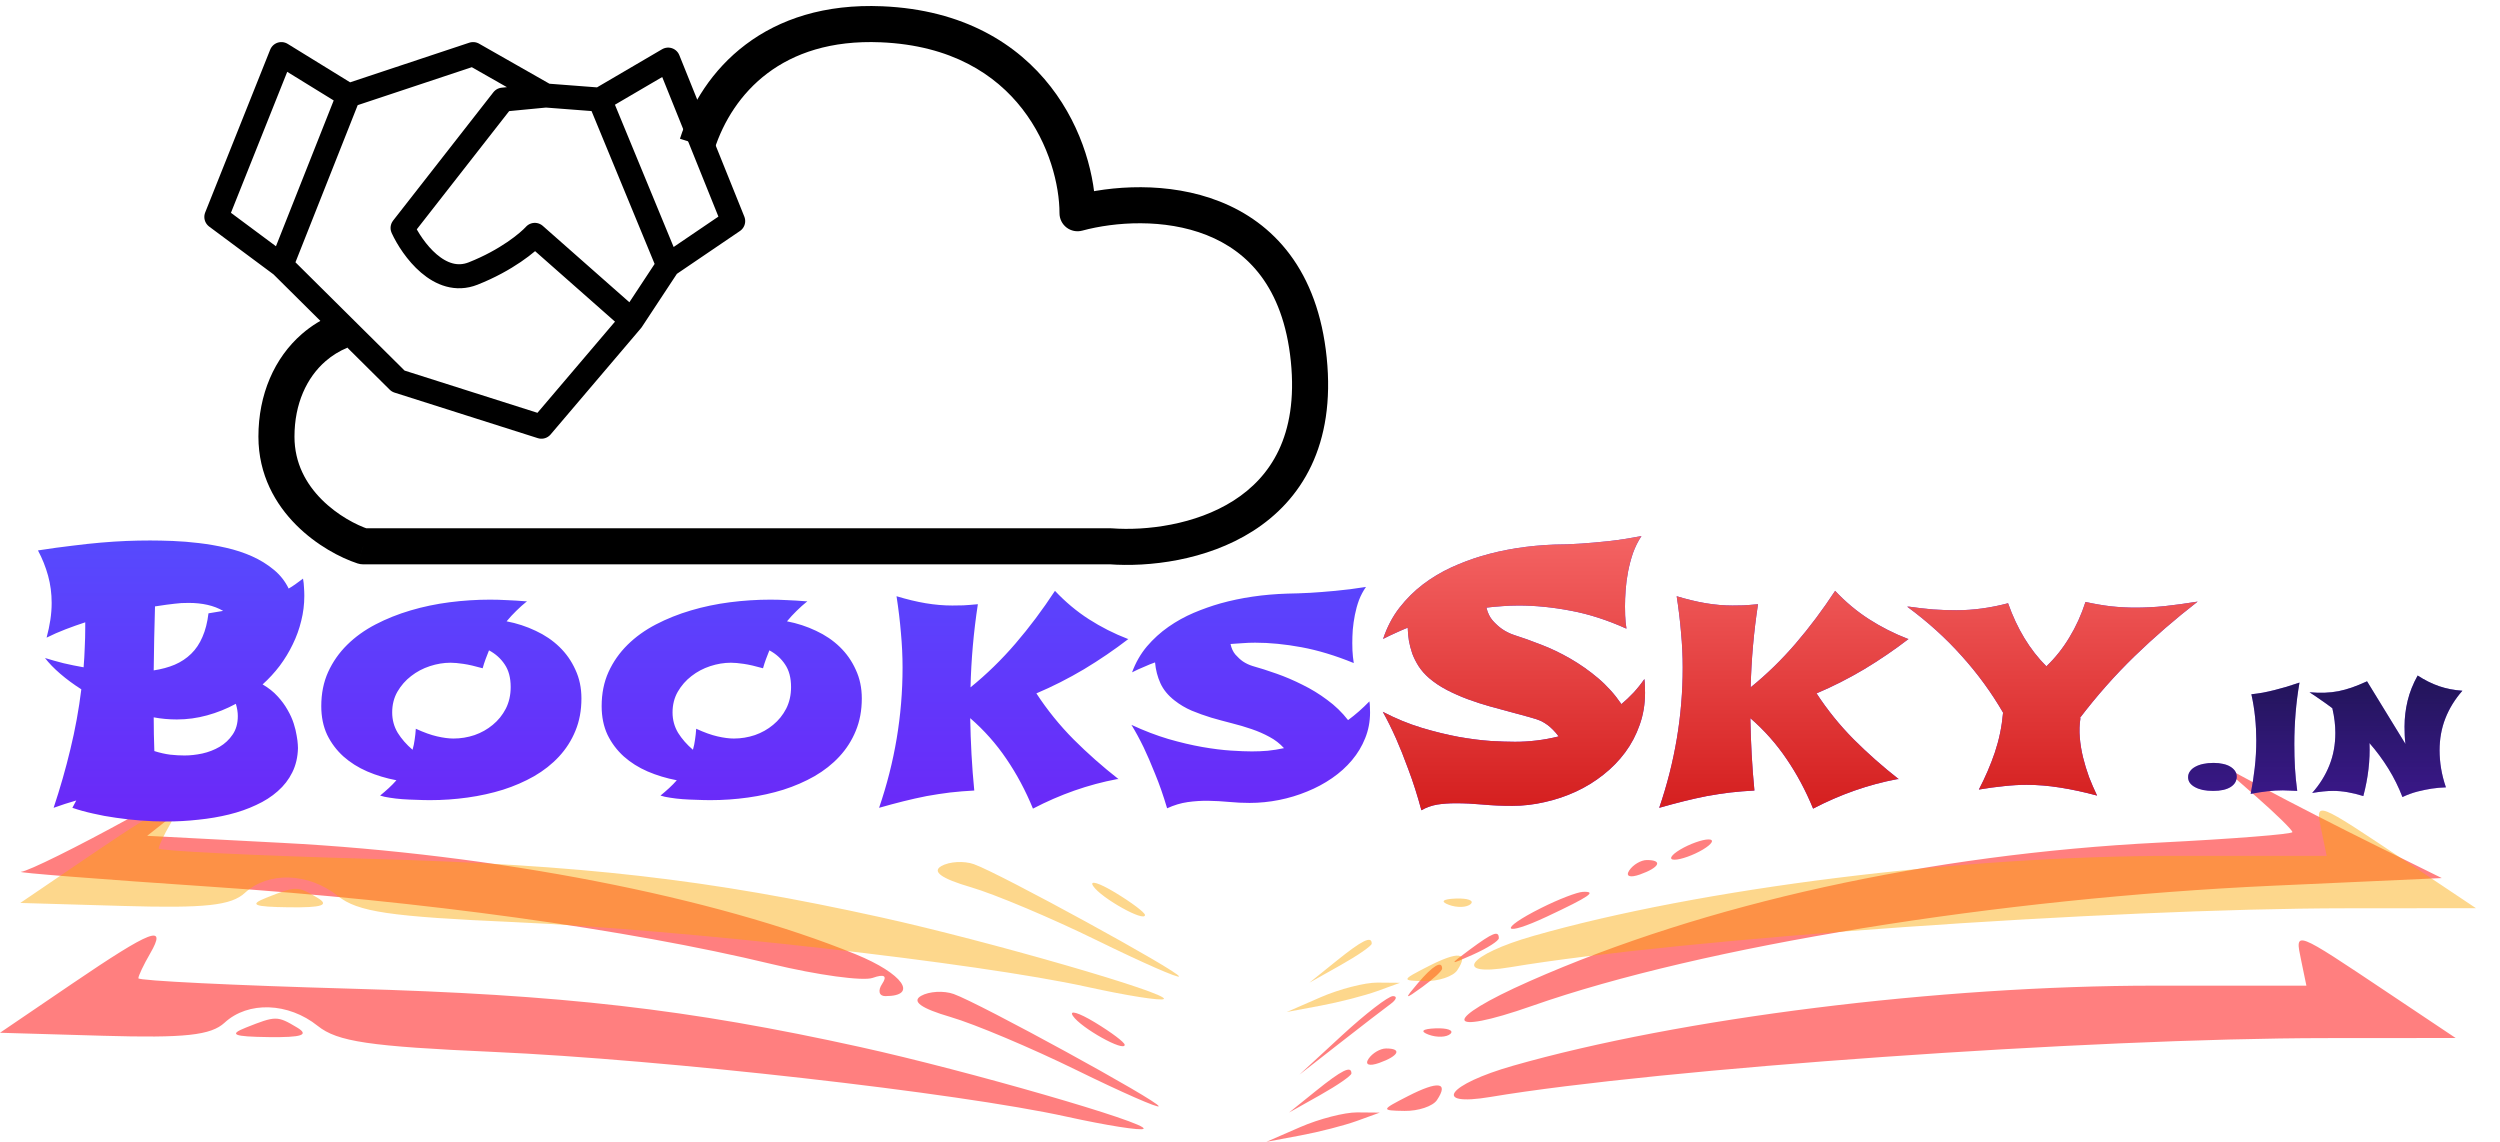 <svg width="208" height="95" viewBox="0 0 208 95" fill="none" xmlns="http://www.w3.org/2000/svg">
<path fill-rule="evenodd" clip-rule="evenodd" d="M10.724 68.1C6.399 70.479 2.367 72.474 1.763 72.533C1.159 72.592 8.305 73.154 17.643 73.782C35.181 74.96 52.129 77.3 64.199 80.208C68.016 81.128 71.799 81.646 72.607 81.36C73.574 81.017 73.843 81.187 73.394 81.859C73.018 82.419 73.136 82.877 73.655 82.877C76.452 82.877 75.127 81.002 71.196 79.397C59.491 74.616 41.14 71.049 23.522 70.129L12.245 69.54L15.887 66.66C17.89 65.077 19.318 63.78 19.058 63.778C18.799 63.777 15.049 65.722 10.724 68.1ZM187.663 66.231C189.349 67.708 190.729 69.058 190.729 69.231C190.729 69.403 185.742 69.797 179.646 70.104C160.518 71.07 141.878 75.174 127.255 81.638C119.913 84.883 120.073 86.285 127.49 83.683C141.636 78.719 166.28 74.726 189.16 73.689L203.156 73.055L197.649 70.335C194.622 68.84 190.446 66.701 188.371 65.581L184.598 63.545L187.663 66.231ZM139.794 70.684C139.015 71.148 138.803 71.528 139.322 71.528C139.841 71.528 140.902 71.148 141.68 70.684C142.458 70.219 142.67 69.84 142.152 69.84C141.633 69.84 140.572 70.219 139.794 70.684ZM135.556 72.416C135.225 72.909 135.604 73.055 136.443 72.758C138.077 72.179 138.376 71.555 137.019 71.555C136.531 71.555 135.872 71.942 135.556 72.416ZM128.239 75.537C124.582 77.368 124.996 78.001 128.71 76.257C132.266 74.587 132.896 74.154 131.698 74.202C131.221 74.222 129.665 74.822 128.239 75.537ZM5.991 81.853L0 85.926L8.617 86.177C15.38 86.374 17.547 86.139 18.686 85.088C20.64 83.283 23.992 83.398 26.434 85.355C28.076 86.669 30.727 87.062 41.052 87.519C55.257 88.148 79.667 90.906 88.759 92.91C92.077 93.641 94.948 94.093 95.14 93.916C95.639 93.455 80.473 89.076 71.589 87.117C57.212 83.946 46.783 82.75 29.198 82.258C19.471 81.986 11.512 81.595 11.512 81.392C11.512 81.188 11.952 80.263 12.489 79.336C13.938 76.835 12.629 77.342 5.991 81.853ZM122.288 79.006C120.53 80.307 120.541 80.323 122.579 79.411C123.747 78.888 124.702 78.279 124.702 78.057C124.702 77.39 124.212 77.583 122.288 79.006ZM191.447 79.855L191.892 82.007H179.249C161.356 82.007 139.773 84.701 125.881 88.67C120.434 90.225 119.08 92.091 123.994 91.268C138.105 88.904 173.858 86.385 193.511 86.37L204.311 86.362L198.699 82.61C190.824 77.347 190.936 77.389 191.447 79.855ZM117.978 81.789C116.806 83.17 116.839 83.201 118.335 82.118C119.243 81.46 119.985 80.774 119.985 80.594C119.985 79.877 119.211 80.338 117.978 81.789ZM76.634 82.856C75.826 83.317 76.634 83.897 79.077 84.612C81.085 85.199 85.805 87.188 89.566 89.033C93.326 90.878 96.404 92.229 96.404 92.038C96.404 91.621 81.495 83.463 79.34 82.699C78.515 82.407 77.297 82.478 76.634 82.856ZM111.654 86.144L108.112 89.41L111.455 86.8C113.293 85.363 115.2 83.894 115.694 83.533C116.187 83.173 116.277 82.877 115.893 82.877C115.51 82.877 113.602 84.348 111.654 86.144ZM89.267 84.525C89.939 85.53 93.575 87.558 93.575 86.928C93.575 86.726 92.462 85.889 91.1 85.065C89.739 84.242 88.914 83.999 89.267 84.525ZM20.473 85.49C18.991 86.078 19.395 86.249 22.36 86.287C25.127 86.322 25.755 86.11 24.718 85.49C23.067 84.505 22.955 84.505 20.473 85.49ZM118.866 86.085C119.546 86.337 120.36 86.306 120.673 86.017C120.986 85.727 120.43 85.522 119.436 85.559C118.337 85.601 118.113 85.808 118.866 86.085ZM113.861 88.094C113.531 88.587 113.909 88.733 114.749 88.436C116.382 87.857 116.681 87.233 115.325 87.233C114.836 87.233 114.178 87.62 113.861 88.094ZM109.479 90.768L107.252 92.562L109.846 91.103C111.273 90.301 112.439 89.495 112.439 89.31C112.439 88.63 111.652 89.018 109.479 90.768ZM117.154 91.192C114.882 92.354 114.871 92.397 116.864 92.428C118.001 92.445 119.211 92.04 119.552 91.529C120.558 90.028 119.677 89.903 117.154 91.192ZM108.195 93.768L105.365 95L108.195 94.47C109.751 94.18 111.874 93.633 112.911 93.255L114.798 92.569L112.911 92.552C111.874 92.544 109.751 93.091 108.195 93.768Z" fill="#FF0000" fill-opacity="0.5"/>
<path fill-rule="evenodd" clip-rule="evenodd" d="M7.68 71.053L1.688 75.126L10.306 75.377C17.069 75.574 19.235 75.339 20.374 74.288C22.328 72.483 25.681 72.598 28.123 74.555C29.764 75.869 32.416 76.262 42.74 76.719C56.946 77.348 81.356 80.106 90.448 82.11C93.765 82.841 96.636 83.293 96.829 83.117C97.328 82.655 82.161 78.276 73.278 76.317C58.901 73.146 48.471 71.95 30.887 71.458C21.16 71.186 13.201 70.795 13.201 70.592C13.201 70.388 13.64 69.463 14.177 68.536C15.627 66.035 14.318 66.542 7.68 71.053ZM193.135 69.055L193.58 71.207H180.937C163.044 71.207 141.461 73.901 127.569 77.87C122.123 79.425 120.768 81.291 125.683 80.468C139.793 78.104 175.546 75.585 195.2 75.57L206 75.561L200.388 71.81C192.512 66.547 192.625 66.589 193.135 69.055ZM78.322 72.056C77.514 72.517 78.322 73.097 80.765 73.812C82.773 74.399 87.493 76.388 91.254 78.233C95.015 80.078 98.093 81.429 98.093 81.238C98.093 80.821 83.184 72.663 81.028 71.899C80.203 71.607 78.985 71.678 78.322 72.056ZM90.955 73.725C91.628 74.73 95.263 76.758 95.263 76.128C95.263 75.926 94.15 75.088 92.789 74.265C91.428 73.442 90.602 73.198 90.955 73.725ZM22.162 74.691C20.68 75.278 21.083 75.449 24.048 75.487C26.815 75.522 27.444 75.31 26.406 74.691C24.755 73.705 24.643 73.705 22.162 74.691ZM120.554 75.285C121.234 75.537 122.048 75.506 122.361 75.217C122.675 74.927 122.118 74.722 121.124 74.759C120.025 74.801 119.801 75.007 120.554 75.285ZM111.167 79.968L108.94 81.762L111.534 80.303C112.961 79.501 114.128 78.694 114.128 78.51C114.128 77.829 113.34 78.218 111.167 79.968ZM118.842 80.392C116.57 81.554 116.56 81.597 118.553 81.628C119.689 81.644 120.899 81.24 121.241 80.729C122.246 79.228 121.365 79.103 118.842 80.392ZM109.883 82.968L107.053 84.2L109.883 83.67C111.44 83.379 113.562 82.832 114.599 82.455L116.486 81.769L114.599 81.752C113.562 81.744 111.44 82.291 109.883 82.968Z" fill="#FCA701" fill-opacity="0.45"/>
<path d="M30.215 45.453L29.747 46.878C29.898 46.927 30.056 46.953 30.215 46.953V45.453ZM73.347 2.02L73.283 3.519L73.347 2.02ZM89.65 17.741H88.15C88.15 18.208 88.368 18.648 88.738 18.932C89.109 19.216 89.591 19.311 90.041 19.189L89.65 17.741ZM92.399 45.453L92.51 43.957C92.473 43.954 92.436 43.953 92.399 43.953V45.453ZM26.108 28.913L27.091 30.046L26.108 28.913ZM43.614 43.953H30.215V46.953H43.614V43.953ZM30.682 44.027C29.674 43.697 28.083 42.882 26.767 41.563C25.474 40.266 24.5 38.544 24.5 36.328H21.5C21.5 39.52 22.931 41.965 24.644 43.682C26.334 45.376 28.35 46.42 29.747 46.878L30.682 44.027ZM73.283 3.519C79.164 3.77 82.83 6.194 85.055 9.06C87.324 11.983 88.15 15.445 88.15 17.741H91.15C91.15 14.856 90.147 10.727 87.424 7.221C84.658 3.657 80.172 0.811 73.411 0.522L73.283 3.519ZM90.041 19.189C92.762 18.455 96.878 18.165 100.392 19.558C102.123 20.244 103.698 21.333 104.922 22.977C106.146 24.623 107.076 26.903 107.397 30.059L110.382 29.756C110.016 26.153 108.928 23.336 107.328 21.186C105.728 19.036 103.674 17.632 101.498 16.769C97.196 15.065 92.379 15.451 89.259 16.293L90.041 19.189ZM107.397 30.059C107.718 33.215 107.262 35.622 106.391 37.46C105.52 39.297 104.194 40.656 102.63 41.653C99.453 43.677 95.342 44.167 92.51 43.957L92.288 46.948C95.525 47.189 100.347 46.665 104.242 44.183C106.213 42.926 107.957 41.16 109.102 38.745C110.246 36.331 110.748 33.359 110.382 29.756L107.397 30.059ZM92.399 43.953H43.614V46.953H92.399V43.953ZM24.5 36.328C24.5 33.587 25.523 31.406 27.091 30.046L25.126 27.779C22.82 29.779 21.5 32.83 21.5 36.328H24.5ZM59.428 12.46C60.191 10.088 61.626 7.776 63.845 6.102C66.047 4.442 69.114 3.341 73.283 3.519L73.411 0.522C68.613 0.316 64.847 1.589 62.039 3.707C59.247 5.812 57.492 8.682 56.572 11.542L59.428 12.46ZM27.091 30.046C27.627 29.581 28.235 29.204 28.904 28.928L27.761 26.155C26.791 26.555 25.906 27.103 25.126 27.779L27.091 30.046Z" fill="black"/>
<g filter="url(#filter0_d)">
<path d="M24.019 61.474C24 62.224 23.842 62.898 23.544 63.495C23.255 64.082 22.852 64.602 22.337 65.054C21.831 65.506 21.229 65.891 20.533 66.207C19.846 66.532 19.096 66.795 18.282 66.994C17.477 67.192 16.627 67.337 15.732 67.428C14.846 67.527 13.951 67.577 13.047 67.577C12.342 67.577 11.636 67.55 10.931 67.495C10.226 67.441 9.539 67.364 8.87 67.265C8.21 67.174 7.572 67.057 6.957 66.912C6.343 66.777 5.773 66.618 5.249 66.438L5.574 65.827C5.267 65.918 4.955 66.013 4.638 66.112C4.322 66.221 4.005 66.329 3.689 66.438C4.231 64.81 4.697 63.183 5.086 61.555C5.484 59.919 5.787 58.26 5.994 56.578C5.343 56.162 4.76 55.733 4.245 55.289C3.73 54.846 3.305 54.408 2.97 53.974C3.467 54.128 3.983 54.272 4.516 54.408C5.059 54.535 5.615 54.648 6.184 54.747C6.23 54.186 6.261 53.635 6.279 53.092C6.306 52.55 6.32 52.003 6.32 51.451V51.004C5.768 51.185 5.221 51.379 4.679 51.587C4.136 51.795 3.612 52.026 3.106 52.279C3.241 51.772 3.345 51.28 3.418 50.8C3.49 50.321 3.526 49.851 3.526 49.39C3.526 48.603 3.427 47.848 3.228 47.125C3.029 46.402 2.749 45.701 2.387 45.023C3.436 44.86 4.39 44.729 5.249 44.63C6.107 44.521 6.903 44.435 7.635 44.372C8.377 44.309 9.078 44.264 9.738 44.236C10.407 44.209 11.067 44.196 11.718 44.196C12.269 44.196 12.898 44.209 13.603 44.236C14.308 44.264 15.036 44.322 15.786 44.413C16.546 44.503 17.301 44.634 18.051 44.806C18.811 44.978 19.525 45.213 20.194 45.511C20.863 45.81 21.464 46.18 21.998 46.623C22.531 47.057 22.947 47.582 23.245 48.197C23.435 48.088 23.63 47.961 23.829 47.817C24.037 47.672 24.24 47.523 24.439 47.369C24.484 47.613 24.511 47.857 24.52 48.102C24.538 48.346 24.547 48.581 24.547 48.807C24.547 49.512 24.462 50.204 24.29 50.882C24.127 51.56 23.892 52.211 23.585 52.835C23.286 53.459 22.925 54.055 22.5 54.625C22.075 55.185 21.6 55.701 21.076 56.171C21.573 56.46 21.989 56.79 22.323 57.161C22.658 57.523 22.934 57.898 23.151 58.287C23.377 58.675 23.548 59.055 23.666 59.426C23.784 59.797 23.865 60.131 23.91 60.43C23.964 60.728 23.996 60.972 24.005 61.162C24.014 61.352 24.019 61.456 24.019 61.474ZM13.942 59.087C13.273 59.087 12.631 59.028 12.016 58.911C12.016 59.39 12.021 59.86 12.03 60.321C12.039 60.782 12.052 61.248 12.07 61.718C12.531 61.863 12.97 61.962 13.386 62.016C13.802 62.062 14.2 62.084 14.579 62.084C15.05 62.084 15.542 62.03 16.058 61.921C16.582 61.804 17.061 61.618 17.495 61.365C17.938 61.103 18.3 60.764 18.58 60.348C18.869 59.932 19.014 59.417 19.014 58.802C19.014 58.648 19.001 58.486 18.973 58.314C18.946 58.142 18.906 57.966 18.851 57.785C18.083 58.201 17.283 58.522 16.451 58.748C15.628 58.974 14.792 59.087 13.942 59.087ZM12.125 49.675C12.097 50.57 12.075 51.461 12.057 52.346C12.048 53.224 12.034 54.11 12.016 55.005C12.667 54.905 13.25 54.747 13.766 54.53C14.29 54.304 14.747 54.001 15.135 53.621C15.524 53.242 15.836 52.776 16.071 52.224C16.315 51.673 16.483 51.017 16.573 50.258L17.794 50.054C17.405 49.828 16.971 49.661 16.492 49.553C16.012 49.444 15.492 49.39 14.932 49.39C14.697 49.39 14.489 49.395 14.308 49.404C14.136 49.413 13.951 49.431 13.752 49.458C13.562 49.476 13.341 49.503 13.088 49.539C12.843 49.575 12.536 49.62 12.165 49.675H12.125ZM43.073 49.254C42.757 49.508 42.459 49.774 42.178 50.054C41.898 50.326 41.631 50.615 41.378 50.922C42.228 51.085 43.033 51.347 43.792 51.709C44.552 52.062 45.212 52.509 45.772 53.052C46.333 53.594 46.776 54.227 47.101 54.95C47.436 55.665 47.603 56.46 47.603 57.337C47.603 58.332 47.436 59.232 47.101 60.036C46.776 60.832 46.319 61.546 45.732 62.179C45.153 62.803 44.466 63.345 43.67 63.806C42.874 64.259 42.011 64.634 41.08 64.932C40.148 65.222 39.167 65.439 38.137 65.583C37.106 65.728 36.066 65.8 35.017 65.8C34.647 65.8 34.263 65.791 33.865 65.773C33.467 65.764 33.078 65.746 32.698 65.719C32.328 65.692 31.98 65.651 31.654 65.597C31.338 65.552 31.071 65.493 30.854 65.42C31.107 65.213 31.347 65.004 31.573 64.797C31.808 64.58 32.02 64.363 32.21 64.146C31.351 63.983 30.542 63.739 29.782 63.413C29.032 63.088 28.372 62.672 27.802 62.166C27.233 61.65 26.781 61.049 26.446 60.362C26.121 59.666 25.958 58.87 25.958 57.975C25.958 56.926 26.148 55.981 26.528 55.14C26.916 54.29 27.445 53.535 28.114 52.875C28.783 52.215 29.57 51.65 30.474 51.18C31.378 50.71 32.35 50.321 33.39 50.014C34.43 49.706 35.51 49.48 36.631 49.336C37.761 49.191 38.883 49.119 39.995 49.119C40.456 49.119 40.926 49.132 41.405 49.159C41.894 49.178 42.404 49.209 42.938 49.254H43.073ZM41.717 56.388C41.717 55.62 41.55 54.991 41.215 54.503C40.89 54.015 40.456 53.626 39.913 53.337C39.814 53.572 39.719 53.816 39.629 54.069C39.538 54.313 39.457 54.566 39.385 54.828C38.752 54.648 38.218 54.526 37.784 54.462C37.359 54.399 37.002 54.367 36.713 54.367C36.143 54.367 35.569 54.462 34.99 54.652C34.412 54.842 33.892 55.118 33.431 55.479C32.97 55.832 32.59 56.266 32.291 56.781C32.002 57.288 31.858 57.862 31.858 58.504C31.858 59.118 32.011 59.684 32.319 60.199C32.635 60.705 33.046 61.175 33.553 61.609C33.634 61.329 33.693 61.044 33.729 60.755C33.774 60.466 33.806 60.167 33.824 59.86C34.493 60.167 35.085 60.38 35.601 60.497C36.116 60.615 36.568 60.674 36.957 60.674C37.554 60.674 38.137 60.579 38.706 60.389C39.276 60.19 39.782 59.905 40.225 59.535C40.677 59.164 41.039 58.716 41.31 58.192C41.581 57.658 41.717 57.057 41.717 56.388ZM66.4 49.254C66.084 49.508 65.785 49.774 65.505 50.054C65.225 50.326 64.958 50.615 64.705 50.922C65.555 51.085 66.36 51.347 67.119 51.709C67.879 52.062 68.539 52.509 69.099 53.052C69.66 53.594 70.103 54.227 70.428 54.95C70.763 55.665 70.93 56.46 70.93 57.337C70.93 58.332 70.763 59.232 70.428 60.036C70.103 60.832 69.646 61.546 69.058 62.179C68.48 62.803 67.793 63.345 66.997 63.806C66.201 64.259 65.338 64.634 64.407 64.932C63.475 65.222 62.494 65.439 61.464 65.583C60.433 65.728 59.393 65.8 58.344 65.8C57.974 65.8 57.589 65.791 57.192 65.773C56.794 65.764 56.405 65.746 56.025 65.719C55.654 65.692 55.306 65.651 54.981 65.597C54.664 65.552 54.398 65.493 54.181 65.42C54.434 65.213 54.673 65.004 54.9 64.797C55.135 64.58 55.347 64.363 55.537 64.146C54.678 63.983 53.869 63.739 53.109 63.413C52.359 63.088 51.699 62.672 51.129 62.166C50.56 61.65 50.108 61.049 49.773 60.362C49.448 59.666 49.285 58.87 49.285 57.975C49.285 56.926 49.475 55.981 49.855 55.14C50.243 54.29 50.772 53.535 51.441 52.875C52.11 52.215 52.897 51.65 53.801 51.18C54.705 50.71 55.677 50.321 56.717 50.014C57.757 49.706 58.837 49.48 59.958 49.336C61.088 49.191 62.21 49.119 63.322 49.119C63.783 49.119 64.253 49.132 64.732 49.159C65.22 49.178 65.731 49.209 66.265 49.254H66.4ZM65.044 56.388C65.044 55.62 64.877 54.991 64.542 54.503C64.217 54.015 63.783 53.626 63.24 53.337C63.141 53.572 63.046 53.816 62.956 54.069C62.865 54.313 62.784 54.566 62.711 54.828C62.078 54.648 61.545 54.526 61.111 54.462C60.686 54.399 60.329 54.367 60.04 54.367C59.47 54.367 58.896 54.462 58.317 54.652C57.739 54.842 57.219 55.118 56.758 55.479C56.297 55.832 55.917 56.266 55.618 56.781C55.329 57.288 55.184 57.862 55.184 58.504C55.184 59.118 55.338 59.684 55.645 60.199C55.962 60.705 56.373 61.175 56.88 61.609C56.961 61.329 57.02 61.044 57.056 60.755C57.101 60.466 57.133 60.167 57.151 59.86C57.82 60.167 58.412 60.38 58.928 60.497C59.443 60.615 59.895 60.674 60.284 60.674C60.88 60.674 61.464 60.579 62.033 60.389C62.603 60.19 63.109 59.905 63.552 59.535C64.004 59.164 64.366 58.716 64.637 58.192C64.908 57.658 65.044 57.057 65.044 56.388ZM80.586 49.498C80.234 51.804 80.03 54.11 79.976 56.415C81.323 55.321 82.571 54.105 83.719 52.767C84.876 51.42 85.971 49.96 87.001 48.386C87.869 49.309 88.809 50.095 89.822 50.746C90.835 51.397 91.915 51.944 93.064 52.387H93.118C91.942 53.291 90.708 54.132 89.415 54.91C88.122 55.678 86.802 56.347 85.455 56.917C86.359 58.3 87.39 59.575 88.547 60.742C89.714 61.908 90.961 63.011 92.29 64.051H92.168C89.772 64.503 87.44 65.321 85.17 66.505C84.555 65.004 83.819 63.626 82.96 62.369C82.11 61.112 81.106 59.982 79.949 58.978C79.967 59.982 80.003 60.986 80.057 61.989C80.112 62.993 80.189 63.996 80.288 65C79.601 65.036 78.932 65.09 78.281 65.163C77.63 65.244 76.979 65.344 76.328 65.461C75.686 65.588 75.039 65.732 74.388 65.895C73.737 66.058 73.064 66.239 72.368 66.438C73.67 62.64 74.321 58.752 74.321 54.774C74.321 53.825 74.275 52.862 74.185 51.885C74.104 50.9 73.981 49.883 73.819 48.834C74.687 49.096 75.496 49.291 76.246 49.417C77.006 49.544 77.743 49.607 78.457 49.607C78.746 49.607 79.054 49.602 79.379 49.593C79.714 49.575 80.116 49.544 80.586 49.498ZM113.163 57.581C113.19 57.735 113.203 57.889 113.203 58.043C113.212 58.196 113.217 58.35 113.217 58.504C113.217 59.263 113.081 59.977 112.81 60.647C112.548 61.307 112.182 61.917 111.711 62.477C111.25 63.029 110.699 63.526 110.057 63.969C109.415 64.412 108.723 64.783 107.982 65.081C107.24 65.389 106.463 65.624 105.649 65.787C104.835 65.949 104.017 66.031 103.194 66.031C102.634 66.031 102.064 66.004 101.486 65.949C100.916 65.895 100.342 65.864 99.763 65.854C99.194 65.845 98.619 65.882 98.041 65.963C97.471 66.044 96.901 66.216 96.332 66.478C96.016 65.411 95.681 64.453 95.328 63.603C94.985 62.744 94.668 62.012 94.379 61.406C94.035 60.701 93.696 60.077 93.362 59.535C94.411 60.023 95.437 60.416 96.44 60.714C97.444 61.004 98.384 61.225 99.261 61.379C100.147 61.533 100.943 61.632 101.648 61.677C102.354 61.722 102.932 61.745 103.384 61.745C103.818 61.745 104.257 61.727 104.7 61.691C105.152 61.646 105.604 61.573 106.056 61.474C105.712 61.094 105.31 60.782 104.849 60.538C104.388 60.285 103.891 60.068 103.357 59.887C102.833 59.706 102.281 59.544 101.703 59.399C101.133 59.254 100.568 59.1 100.007 58.938C99.447 58.766 98.904 58.572 98.38 58.355C97.855 58.129 97.376 57.844 96.942 57.5C96.409 57.084 96.02 56.61 95.776 56.076C95.532 55.543 95.383 54.964 95.328 54.34C95.021 54.449 94.75 54.557 94.515 54.666C94.279 54.765 94.081 54.851 93.918 54.923C93.728 55.014 93.561 55.095 93.416 55.167C93.714 54.354 94.126 53.635 94.65 53.011C95.184 52.387 95.78 51.845 96.44 51.384C97.1 50.922 97.801 50.534 98.543 50.217C99.293 49.901 100.034 49.639 100.767 49.431C102.485 48.952 104.338 48.68 106.327 48.617C106.915 48.608 107.557 48.585 108.253 48.549C108.85 48.513 109.541 48.459 110.328 48.386C111.124 48.314 111.974 48.206 112.878 48.061C112.643 48.395 112.448 48.762 112.295 49.159C112.15 49.557 112.037 49.964 111.956 50.38C111.874 50.796 111.815 51.207 111.779 51.614C111.752 52.012 111.739 52.383 111.739 52.726C111.739 52.943 111.743 53.151 111.752 53.35C111.761 53.549 111.775 53.725 111.793 53.879C111.811 54.06 111.833 54.232 111.861 54.394C110.333 53.77 108.886 53.332 107.521 53.079C106.155 52.826 104.867 52.699 103.655 52.699C103.294 52.699 102.946 52.713 102.611 52.74C102.277 52.758 101.942 52.781 101.608 52.808C101.68 53.16 101.816 53.454 102.014 53.689C102.222 53.924 102.43 54.114 102.638 54.259C102.882 54.422 103.149 54.548 103.439 54.639C104.053 54.81 104.718 55.023 105.432 55.276C106.155 55.529 106.874 55.837 107.589 56.198C108.312 56.551 108.999 56.971 109.65 57.459C110.31 57.939 110.889 58.499 111.386 59.141C111.693 58.915 111.996 58.671 112.295 58.409C112.593 58.147 112.882 57.871 113.163 57.581Z" fill="url(#paint0_linear)"/>
<path d="M136.042 55.724C136.069 55.922 136.083 56.117 136.083 56.307C136.092 56.496 136.096 56.682 136.096 56.863C136.096 57.812 135.947 58.703 135.649 59.535C135.359 60.366 134.957 61.13 134.442 61.827C133.926 62.523 133.316 63.147 132.611 63.698C131.914 64.25 131.155 64.715 130.332 65.095C129.509 65.475 128.646 65.764 127.742 65.963C126.847 66.171 125.947 66.275 125.043 66.275C124.193 66.275 123.375 66.239 122.588 66.166C121.802 66.094 121.056 66.058 120.351 66.058C119.808 66.058 119.297 66.094 118.818 66.166C118.339 66.248 117.896 66.406 117.489 66.641C117.154 65.402 116.797 64.281 116.417 63.278C116.047 62.265 115.703 61.401 115.387 60.687C115.016 59.855 114.645 59.109 114.275 58.45C115.351 59.01 116.427 59.453 117.502 59.779C118.587 60.104 119.618 60.357 120.595 60.538C121.571 60.71 122.462 60.823 123.266 60.877C124.071 60.922 124.74 60.945 125.274 60.945C125.87 60.945 126.472 60.909 127.077 60.836C127.683 60.764 128.293 60.651 128.908 60.497C128.755 60.289 128.596 60.104 128.434 59.941C128.271 59.779 128.122 59.648 127.986 59.548C127.823 59.431 127.665 59.331 127.511 59.25C127.249 59.123 126.892 59.001 126.44 58.883C125.997 58.757 125.5 58.621 124.948 58.477C124.406 58.332 123.822 58.174 123.199 58.002C122.584 57.83 121.969 57.631 121.354 57.405C120.748 57.179 120.165 56.922 119.605 56.632C119.053 56.343 118.56 56.013 118.126 55.642C117.783 55.344 117.498 55.023 117.272 54.679C117.046 54.327 116.865 53.969 116.729 53.608C116.603 53.237 116.508 52.871 116.445 52.509C116.39 52.139 116.359 51.786 116.35 51.451C116.033 51.578 115.748 51.7 115.495 51.818C115.242 51.935 115.025 52.035 114.844 52.116L114.302 52.387C114.627 51.411 115.079 50.547 115.658 49.797C116.246 49.046 116.901 48.395 117.625 47.844C118.357 47.292 119.134 46.827 119.957 46.447C120.789 46.067 121.612 45.755 122.426 45.511C124.324 44.942 126.381 44.616 128.596 44.535C129.283 44.535 130.016 44.508 130.793 44.453C131.462 44.408 132.226 44.34 133.085 44.25C133.944 44.151 134.848 44.01 135.798 43.83C135.508 44.264 135.273 44.734 135.093 45.24C134.921 45.746 134.785 46.257 134.686 46.773C134.586 47.288 134.518 47.799 134.482 48.305C134.446 48.802 134.428 49.259 134.428 49.675C134.428 49.955 134.433 50.208 134.442 50.434C134.451 50.66 134.464 50.855 134.482 51.017C134.5 51.207 134.523 51.379 134.55 51.533C132.968 50.819 131.426 50.321 129.925 50.041C128.425 49.752 126.973 49.607 125.572 49.607C125.093 49.607 124.636 49.625 124.202 49.661C123.768 49.688 123.334 49.729 122.9 49.783C123 50.217 123.176 50.579 123.429 50.868C123.691 51.158 123.954 51.393 124.216 51.574C124.523 51.781 124.853 51.944 125.206 52.062C125.893 52.279 126.639 52.545 127.444 52.862C128.248 53.169 129.053 53.553 129.858 54.015C130.662 54.476 131.435 55.018 132.177 55.642C132.918 56.266 133.569 56.989 134.13 57.812C134.473 57.523 134.808 57.206 135.133 56.863C135.459 56.51 135.762 56.13 136.042 55.724ZM145.495 49.498C145.142 51.804 144.939 54.11 144.884 56.415C146.232 55.321 147.479 54.105 148.628 52.767C149.785 51.42 150.879 49.96 151.91 48.386C152.778 49.309 153.718 50.095 154.731 50.746C155.743 51.397 156.824 51.944 157.972 52.387H158.026C156.851 53.291 155.617 54.132 154.324 54.91C153.031 55.678 151.711 56.347 150.364 56.917C151.268 58.3 152.298 59.575 153.456 60.742C154.622 61.908 155.87 63.011 157.199 64.051H157.077C154.681 64.503 152.348 65.321 150.079 66.505C149.464 65.004 148.727 63.626 147.868 62.369C147.018 61.112 146.015 59.982 144.857 58.978C144.875 59.982 144.912 60.986 144.966 61.989C145.02 62.993 145.097 63.996 145.196 65C144.509 65.036 143.84 65.09 143.189 65.163C142.538 65.244 141.887 65.344 141.236 65.461C140.594 65.588 139.948 65.732 139.297 65.895C138.646 66.058 137.972 66.239 137.276 66.438C138.578 62.64 139.229 58.752 139.229 54.774C139.229 53.825 139.184 52.862 139.093 51.885C139.012 50.9 138.89 49.883 138.727 48.834C139.595 49.096 140.404 49.291 141.155 49.417C141.914 49.544 142.651 49.607 143.365 49.607C143.655 49.607 143.962 49.602 144.288 49.593C144.622 49.575 145.025 49.544 145.495 49.498ZM182.072 49.282C180.218 50.719 178.469 52.233 176.823 53.825C175.187 55.416 173.668 57.134 172.266 58.978H172.321C172.239 59.494 172.221 60.027 172.266 60.579C172.312 61.13 172.402 61.686 172.538 62.247C172.673 62.798 172.841 63.345 173.039 63.888C173.247 64.421 173.469 64.932 173.704 65.42C172.637 65.131 171.615 64.91 170.639 64.756C169.672 64.602 168.74 64.525 167.845 64.525C167.248 64.525 166.62 64.561 165.96 64.634C165.309 64.697 164.613 64.792 163.871 64.919C164.405 63.897 164.848 62.866 165.201 61.827C165.553 60.778 165.779 59.688 165.879 58.558H165.906C164.929 56.867 163.777 55.285 162.447 53.811C161.127 52.328 159.613 50.959 157.904 49.702H158.067C158.745 49.801 159.405 49.878 160.047 49.932C160.698 49.978 161.344 50 161.986 50C163.397 50 164.834 49.806 166.299 49.417C167.05 51.542 168.112 53.291 169.486 54.666C170.219 53.969 170.856 53.169 171.398 52.265C171.95 51.361 172.398 50.376 172.741 49.309C173.473 49.471 174.183 49.593 174.87 49.675C175.567 49.747 176.236 49.783 176.878 49.783C177.664 49.783 178.473 49.743 179.305 49.661C180.137 49.571 181.059 49.444 182.072 49.282Z" fill="url(#paint1_linear)"/>
<path d="M136.042 55.724C136.069 55.922 136.083 56.117 136.083 56.307C136.092 56.496 136.096 56.682 136.096 56.863C136.096 57.812 135.947 58.703 135.649 59.535C135.359 60.366 134.957 61.13 134.442 61.827C133.926 62.523 133.316 63.147 132.611 63.698C131.914 64.25 131.155 64.715 130.332 65.095C129.509 65.475 128.646 65.764 127.742 65.963C126.847 66.171 125.947 66.275 125.043 66.275C124.193 66.275 123.375 66.239 122.588 66.166C121.802 66.094 121.056 66.058 120.351 66.058C119.808 66.058 119.297 66.094 118.818 66.166C118.339 66.248 117.896 66.406 117.489 66.641C117.154 65.402 116.797 64.281 116.417 63.278C116.047 62.265 115.703 61.401 115.387 60.687C115.016 59.855 114.645 59.109 114.275 58.45C115.351 59.01 116.427 59.453 117.502 59.779C118.587 60.104 119.618 60.357 120.595 60.538C121.571 60.71 122.462 60.823 123.266 60.877C124.071 60.922 124.74 60.945 125.274 60.945C125.87 60.945 126.472 60.909 127.077 60.836C127.683 60.764 128.293 60.651 128.908 60.497C128.755 60.289 128.596 60.104 128.434 59.941C128.271 59.779 128.122 59.648 127.986 59.548C127.823 59.431 127.665 59.331 127.511 59.25C127.249 59.123 126.892 59.001 126.44 58.883C125.997 58.757 125.5 58.621 124.948 58.477C124.406 58.332 123.822 58.174 123.199 58.002C122.584 57.83 121.969 57.631 121.354 57.405C120.748 57.179 120.165 56.922 119.605 56.632C119.053 56.343 118.56 56.013 118.126 55.642C117.783 55.344 117.498 55.023 117.272 54.679C117.046 54.327 116.865 53.969 116.729 53.608C116.603 53.237 116.508 52.871 116.445 52.509C116.39 52.139 116.359 51.786 116.35 51.451C116.033 51.578 115.748 51.7 115.495 51.818C115.242 51.935 115.025 52.035 114.844 52.116L114.302 52.387C114.627 51.411 115.079 50.547 115.658 49.797C116.246 49.046 116.901 48.395 117.625 47.844C118.357 47.292 119.134 46.827 119.957 46.447C120.789 46.067 121.612 45.755 122.426 45.511C124.324 44.942 126.381 44.616 128.596 44.535C129.283 44.535 130.016 44.508 130.793 44.453C131.462 44.408 132.226 44.34 133.085 44.25C133.944 44.151 134.848 44.01 135.798 43.83C135.508 44.264 135.273 44.734 135.093 45.24C134.921 45.746 134.785 46.257 134.686 46.773C134.586 47.288 134.518 47.799 134.482 48.305C134.446 48.802 134.428 49.259 134.428 49.675C134.428 49.955 134.433 50.208 134.442 50.434C134.451 50.66 134.464 50.855 134.482 51.017C134.5 51.207 134.523 51.379 134.55 51.533C132.968 50.819 131.426 50.321 129.925 50.041C128.425 49.752 126.973 49.607 125.572 49.607C125.093 49.607 124.636 49.625 124.202 49.661C123.768 49.688 123.334 49.729 122.9 49.783C123 50.217 123.176 50.579 123.429 50.868C123.691 51.158 123.954 51.393 124.216 51.574C124.523 51.781 124.853 51.944 125.206 52.062C125.893 52.279 126.639 52.545 127.444 52.862C128.248 53.169 129.053 53.553 129.858 54.015C130.662 54.476 131.435 55.018 132.177 55.642C132.918 56.266 133.569 56.989 134.13 57.812C134.473 57.523 134.808 57.206 135.133 56.863C135.459 56.51 135.762 56.13 136.042 55.724ZM145.495 49.498C145.142 51.804 144.939 54.11 144.884 56.415C146.232 55.321 147.479 54.105 148.628 52.767C149.785 51.42 150.879 49.96 151.91 48.386C152.778 49.309 153.718 50.095 154.731 50.746C155.743 51.397 156.824 51.944 157.972 52.387H158.026C156.851 53.291 155.617 54.132 154.324 54.91C153.031 55.678 151.711 56.347 150.364 56.917C151.268 58.3 152.298 59.575 153.456 60.742C154.622 61.908 155.87 63.011 157.199 64.051H157.077C154.681 64.503 152.348 65.321 150.079 66.505C149.464 65.004 148.727 63.626 147.868 62.369C147.018 61.112 146.015 59.982 144.857 58.978C144.875 59.982 144.912 60.986 144.966 61.989C145.02 62.993 145.097 63.996 145.196 65C144.509 65.036 143.84 65.09 143.189 65.163C142.538 65.244 141.887 65.344 141.236 65.461C140.594 65.588 139.948 65.732 139.297 65.895C138.646 66.058 137.972 66.239 137.276 66.438C138.578 62.64 139.229 58.752 139.229 54.774C139.229 53.825 139.184 52.862 139.093 51.885C139.012 50.9 138.89 49.883 138.727 48.834C139.595 49.096 140.404 49.291 141.155 49.417C141.914 49.544 142.651 49.607 143.365 49.607C143.655 49.607 143.962 49.602 144.288 49.593C144.622 49.575 145.025 49.544 145.495 49.498ZM182.072 49.282C180.218 50.719 178.469 52.233 176.823 53.825C175.187 55.416 173.668 57.134 172.266 58.978H172.321C172.239 59.494 172.221 60.027 172.266 60.579C172.312 61.13 172.402 61.686 172.538 62.247C172.673 62.798 172.841 63.345 173.039 63.888C173.247 64.421 173.469 64.932 173.704 65.42C172.637 65.131 171.615 64.91 170.639 64.756C169.672 64.602 168.74 64.525 167.845 64.525C167.248 64.525 166.62 64.561 165.96 64.634C165.309 64.697 164.613 64.792 163.871 64.919C164.405 63.897 164.848 62.866 165.201 61.827C165.553 60.778 165.779 59.688 165.879 58.558H165.906C164.929 56.867 163.777 55.285 162.447 53.811C161.127 52.328 159.613 50.959 157.904 49.702H158.067C158.745 49.801 159.405 49.878 160.047 49.932C160.698 49.978 161.344 50 161.986 50C163.397 50 164.834 49.806 166.299 49.417C167.05 51.542 168.112 53.291 169.486 54.666C170.219 53.969 170.856 53.169 171.398 52.265C171.95 51.361 172.398 50.376 172.741 49.309C173.473 49.471 174.183 49.593 174.87 49.675C175.567 49.747 176.236 49.783 176.878 49.783C177.664 49.783 178.473 49.743 179.305 49.661C180.137 49.571 181.059 49.444 182.072 49.282Z" fill="url(#paint2_linear)"/>
<path d="M185.324 63.84C185.324 64.206 185.15 64.498 184.804 64.714C184.457 64.925 183.978 65.03 183.365 65.03C183.053 65.03 182.77 65.005 182.513 64.955C182.262 64.9 182.044 64.822 181.858 64.721C181.672 64.621 181.529 64.503 181.428 64.367C181.328 64.227 181.278 64.068 181.278 63.892C181.278 63.712 181.33 63.548 181.436 63.403C181.541 63.252 181.687 63.126 181.873 63.026C182.064 62.92 182.287 62.84 182.544 62.785C182.805 62.73 183.089 62.702 183.395 62.702C183.681 62.702 183.942 62.73 184.179 62.785C184.415 62.835 184.616 62.91 184.781 63.011C184.952 63.111 185.085 63.232 185.181 63.373C185.276 63.513 185.324 63.669 185.324 63.84ZM190.545 56.019C190.399 56.858 190.292 57.707 190.221 58.566C190.151 59.419 190.116 60.283 190.116 61.157C190.116 61.815 190.133 62.468 190.168 63.116C190.209 63.764 190.271 64.402 190.357 65.03C190.171 65.03 189.983 65.023 189.792 65.007C189.601 64.993 189.39 64.985 189.159 64.985C188.747 64.985 188.322 65.01 187.885 65.06C187.448 65.111 186.981 65.183 186.484 65.279C186.625 64.57 186.738 63.845 186.823 63.101C186.909 62.358 186.951 61.602 186.951 60.833C186.951 60.191 186.919 59.55 186.853 58.912C186.788 58.269 186.685 57.629 186.544 56.991C186.876 56.956 187.197 56.91 187.509 56.855C187.82 56.795 188.137 56.725 188.458 56.644C188.78 56.564 189.111 56.473 189.453 56.373C189.794 56.267 190.158 56.149 190.545 56.019ZM204.1 56.697C203.477 57.405 203.005 58.171 202.683 58.995C202.362 59.814 202.201 60.7 202.201 61.655C202.201 62.157 202.244 62.664 202.329 63.177C202.415 63.689 202.548 64.209 202.728 64.736C202.347 64.746 201.95 64.781 201.538 64.842C201.186 64.897 200.797 64.977 200.37 65.083C199.943 65.193 199.524 65.347 199.112 65.543C198.795 64.719 198.406 63.933 197.944 63.184C197.482 62.436 196.957 61.725 196.369 61.052C196.43 62.473 196.259 63.943 195.857 65.46C194.943 65.173 194.104 65.03 193.34 65.03C193.094 65.03 192.826 65.045 192.534 65.075C192.243 65.106 191.932 65.148 191.6 65.203C192.228 64.495 192.705 63.729 193.032 62.905C193.363 62.082 193.529 61.18 193.529 60.2C193.529 59.884 193.509 59.558 193.469 59.221C193.428 58.88 193.366 58.523 193.28 58.151C192.969 57.915 192.655 57.689 192.338 57.473C192.027 57.252 191.708 57.036 191.381 56.825C191.844 56.865 192.268 56.878 192.655 56.863C193.047 56.848 193.426 56.805 193.793 56.735C194.164 56.659 194.538 56.556 194.915 56.426C195.297 56.29 195.714 56.119 196.166 55.913L199.361 61.127C199.33 60.886 199.31 60.645 199.3 60.404C199.29 60.163 199.285 59.924 199.285 59.688C199.285 58.955 199.371 58.236 199.541 57.533C199.712 56.825 199.991 56.124 200.378 55.431C200.96 55.813 201.556 56.109 202.163 56.32C202.771 56.526 203.417 56.652 204.1 56.697Z" fill="url(#paint3_linear)"/>
<path d="M185.324 63.84C185.324 64.206 185.15 64.498 184.804 64.714C184.457 64.925 183.978 65.03 183.365 65.03C183.053 65.03 182.77 65.005 182.513 64.955C182.262 64.9 182.044 64.822 181.858 64.721C181.672 64.621 181.529 64.503 181.428 64.367C181.328 64.227 181.278 64.068 181.278 63.892C181.278 63.712 181.33 63.548 181.436 63.403C181.541 63.252 181.687 63.126 181.873 63.026C182.064 62.92 182.287 62.84 182.544 62.785C182.805 62.73 183.089 62.702 183.395 62.702C183.681 62.702 183.942 62.73 184.179 62.785C184.415 62.835 184.616 62.91 184.781 63.011C184.952 63.111 185.085 63.232 185.181 63.373C185.276 63.513 185.324 63.669 185.324 63.84ZM190.545 56.019C190.399 56.858 190.292 57.707 190.221 58.566C190.151 59.419 190.116 60.283 190.116 61.157C190.116 61.815 190.133 62.468 190.168 63.116C190.209 63.764 190.271 64.402 190.357 65.03C190.171 65.03 189.983 65.023 189.792 65.007C189.601 64.993 189.39 64.985 189.159 64.985C188.747 64.985 188.322 65.01 187.885 65.06C187.448 65.111 186.981 65.183 186.484 65.279C186.625 64.57 186.738 63.845 186.823 63.101C186.909 62.358 186.951 61.602 186.951 60.833C186.951 60.191 186.919 59.55 186.853 58.912C186.788 58.269 186.685 57.629 186.544 56.991C186.876 56.956 187.197 56.91 187.509 56.855C187.82 56.795 188.137 56.725 188.458 56.644C188.78 56.564 189.111 56.473 189.453 56.373C189.794 56.267 190.158 56.149 190.545 56.019ZM204.1 56.697C203.477 57.405 203.005 58.171 202.683 58.995C202.362 59.814 202.201 60.7 202.201 61.655C202.201 62.157 202.244 62.664 202.329 63.177C202.415 63.689 202.548 64.209 202.728 64.736C202.347 64.746 201.95 64.781 201.538 64.842C201.186 64.897 200.797 64.977 200.37 65.083C199.943 65.193 199.524 65.347 199.112 65.543C198.795 64.719 198.406 63.933 197.944 63.184C197.482 62.436 196.957 61.725 196.369 61.052C196.43 62.473 196.259 63.943 195.857 65.46C194.943 65.173 194.104 65.03 193.34 65.03C193.094 65.03 192.826 65.045 192.534 65.075C192.243 65.106 191.932 65.148 191.6 65.203C192.228 64.495 192.705 63.729 193.032 62.905C193.363 62.082 193.529 61.18 193.529 60.2C193.529 59.884 193.509 59.558 193.469 59.221C193.428 58.88 193.366 58.523 193.28 58.151C192.969 57.915 192.655 57.689 192.338 57.473C192.027 57.252 191.708 57.036 191.381 56.825C191.844 56.865 192.268 56.878 192.655 56.863C193.047 56.848 193.426 56.805 193.793 56.735C194.164 56.659 194.538 56.556 194.915 56.426C195.297 56.29 195.714 56.119 196.166 55.913L199.361 61.127C199.33 60.886 199.31 60.645 199.3 60.404C199.29 60.163 199.285 59.924 199.285 59.688C199.285 58.955 199.371 58.236 199.541 57.533C199.712 56.825 199.991 56.124 200.378 55.431C200.96 55.813 201.556 56.109 202.163 56.32C202.771 56.526 203.417 56.652 204.1 56.697Z" fill="url(#paint4_linear)"/>
</g>
<path d="M29.002 7.946L23.409 4.501L18 18.049L23.409 22.068M29.002 7.946L39.362 4.501L45.414 7.946M29.002 7.946L23.409 22.068M23.409 22.068L33.128 31.712L45.047 35.501L52.565 26.66M52.565 26.66L55.591 22.068M52.565 26.66L44.497 19.542C43.947 20.154 42.15 21.655 39.362 22.757C36.575 23.859 34.289 20.69 33.495 18.968L41.838 8.29L45.414 7.946M55.591 22.068L61 18.394L55.591 4.96L49.906 8.29M55.591 22.068L49.906 8.29M49.906 8.29L45.414 7.946" stroke="black" stroke-width="2" stroke-linecap="round" stroke-linejoin="round"/>
<defs>
<filter id="filter0_d" x="0.072" y="41.515" width="207.885" height="29.92" filterUnits="userSpaceOnUse" color-interpolation-filters="sRGB">
<feFlood flood-opacity="0" result="BackgroundImageFix"/>
<feColorMatrix in="SourceAlpha" type="matrix" values="0 0 0 0 0 0 0 0 0 0 0 0 0 0 0 0 0 0 127 0" result="hardAlpha"/>
<feOffset dx="0.772" dy="0.772"/>
<feGaussianBlur stdDeviation="1.543"/>
<feColorMatrix type="matrix" values="0 0 0 0 0.549 0 0 0 0 0.49 0 0 0 0 0.646 0 0 0 0.71 0"/>
<feBlend mode="normal" in2="BackgroundImageFix" result="effect1_dropShadow"/>
<feBlend mode="normal" in="SourceGraphic" in2="effect1_dropShadow" result="shape"/>
</filter>
<linearGradient id="paint0_linear" x1="103" y1="37" x2="103" y2="74.034" gradientUnits="userSpaceOnUse">
<stop stop-color="#5054FF"/>
<stop offset="1" stop-color="#711FF7"/>
</linearGradient>
<linearGradient id="paint1_linear" x1="103" y1="37" x2="103" y2="74.034" gradientUnits="userSpaceOnUse">
<stop stop-color="#5054FF"/>
<stop offset="1" stop-color="#711FF7"/>
</linearGradient>
<linearGradient id="paint2_linear" x1="103" y1="37" x2="103" y2="74.034" gradientUnits="userSpaceOnUse">
<stop stop-color="#D10000"/>
<stop offset="0.107" stop-color="#F86C6C"/>
<stop offset="1" stop-color="#CA0808"/>
</linearGradient>
<linearGradient id="paint3_linear" x1="103" y1="37" x2="103" y2="74.034" gradientUnits="userSpaceOnUse">
<stop stop-color="#5054FF"/>
<stop offset="1" stop-color="#711FF7"/>
</linearGradient>
<linearGradient id="paint4_linear" x1="103" y1="37" x2="103" y2="74.034" gradientUnits="userSpaceOnUse">
<stop/>
<stop offset="1" stop-opacity="0.29"/>
</linearGradient>
</defs>
</svg>
